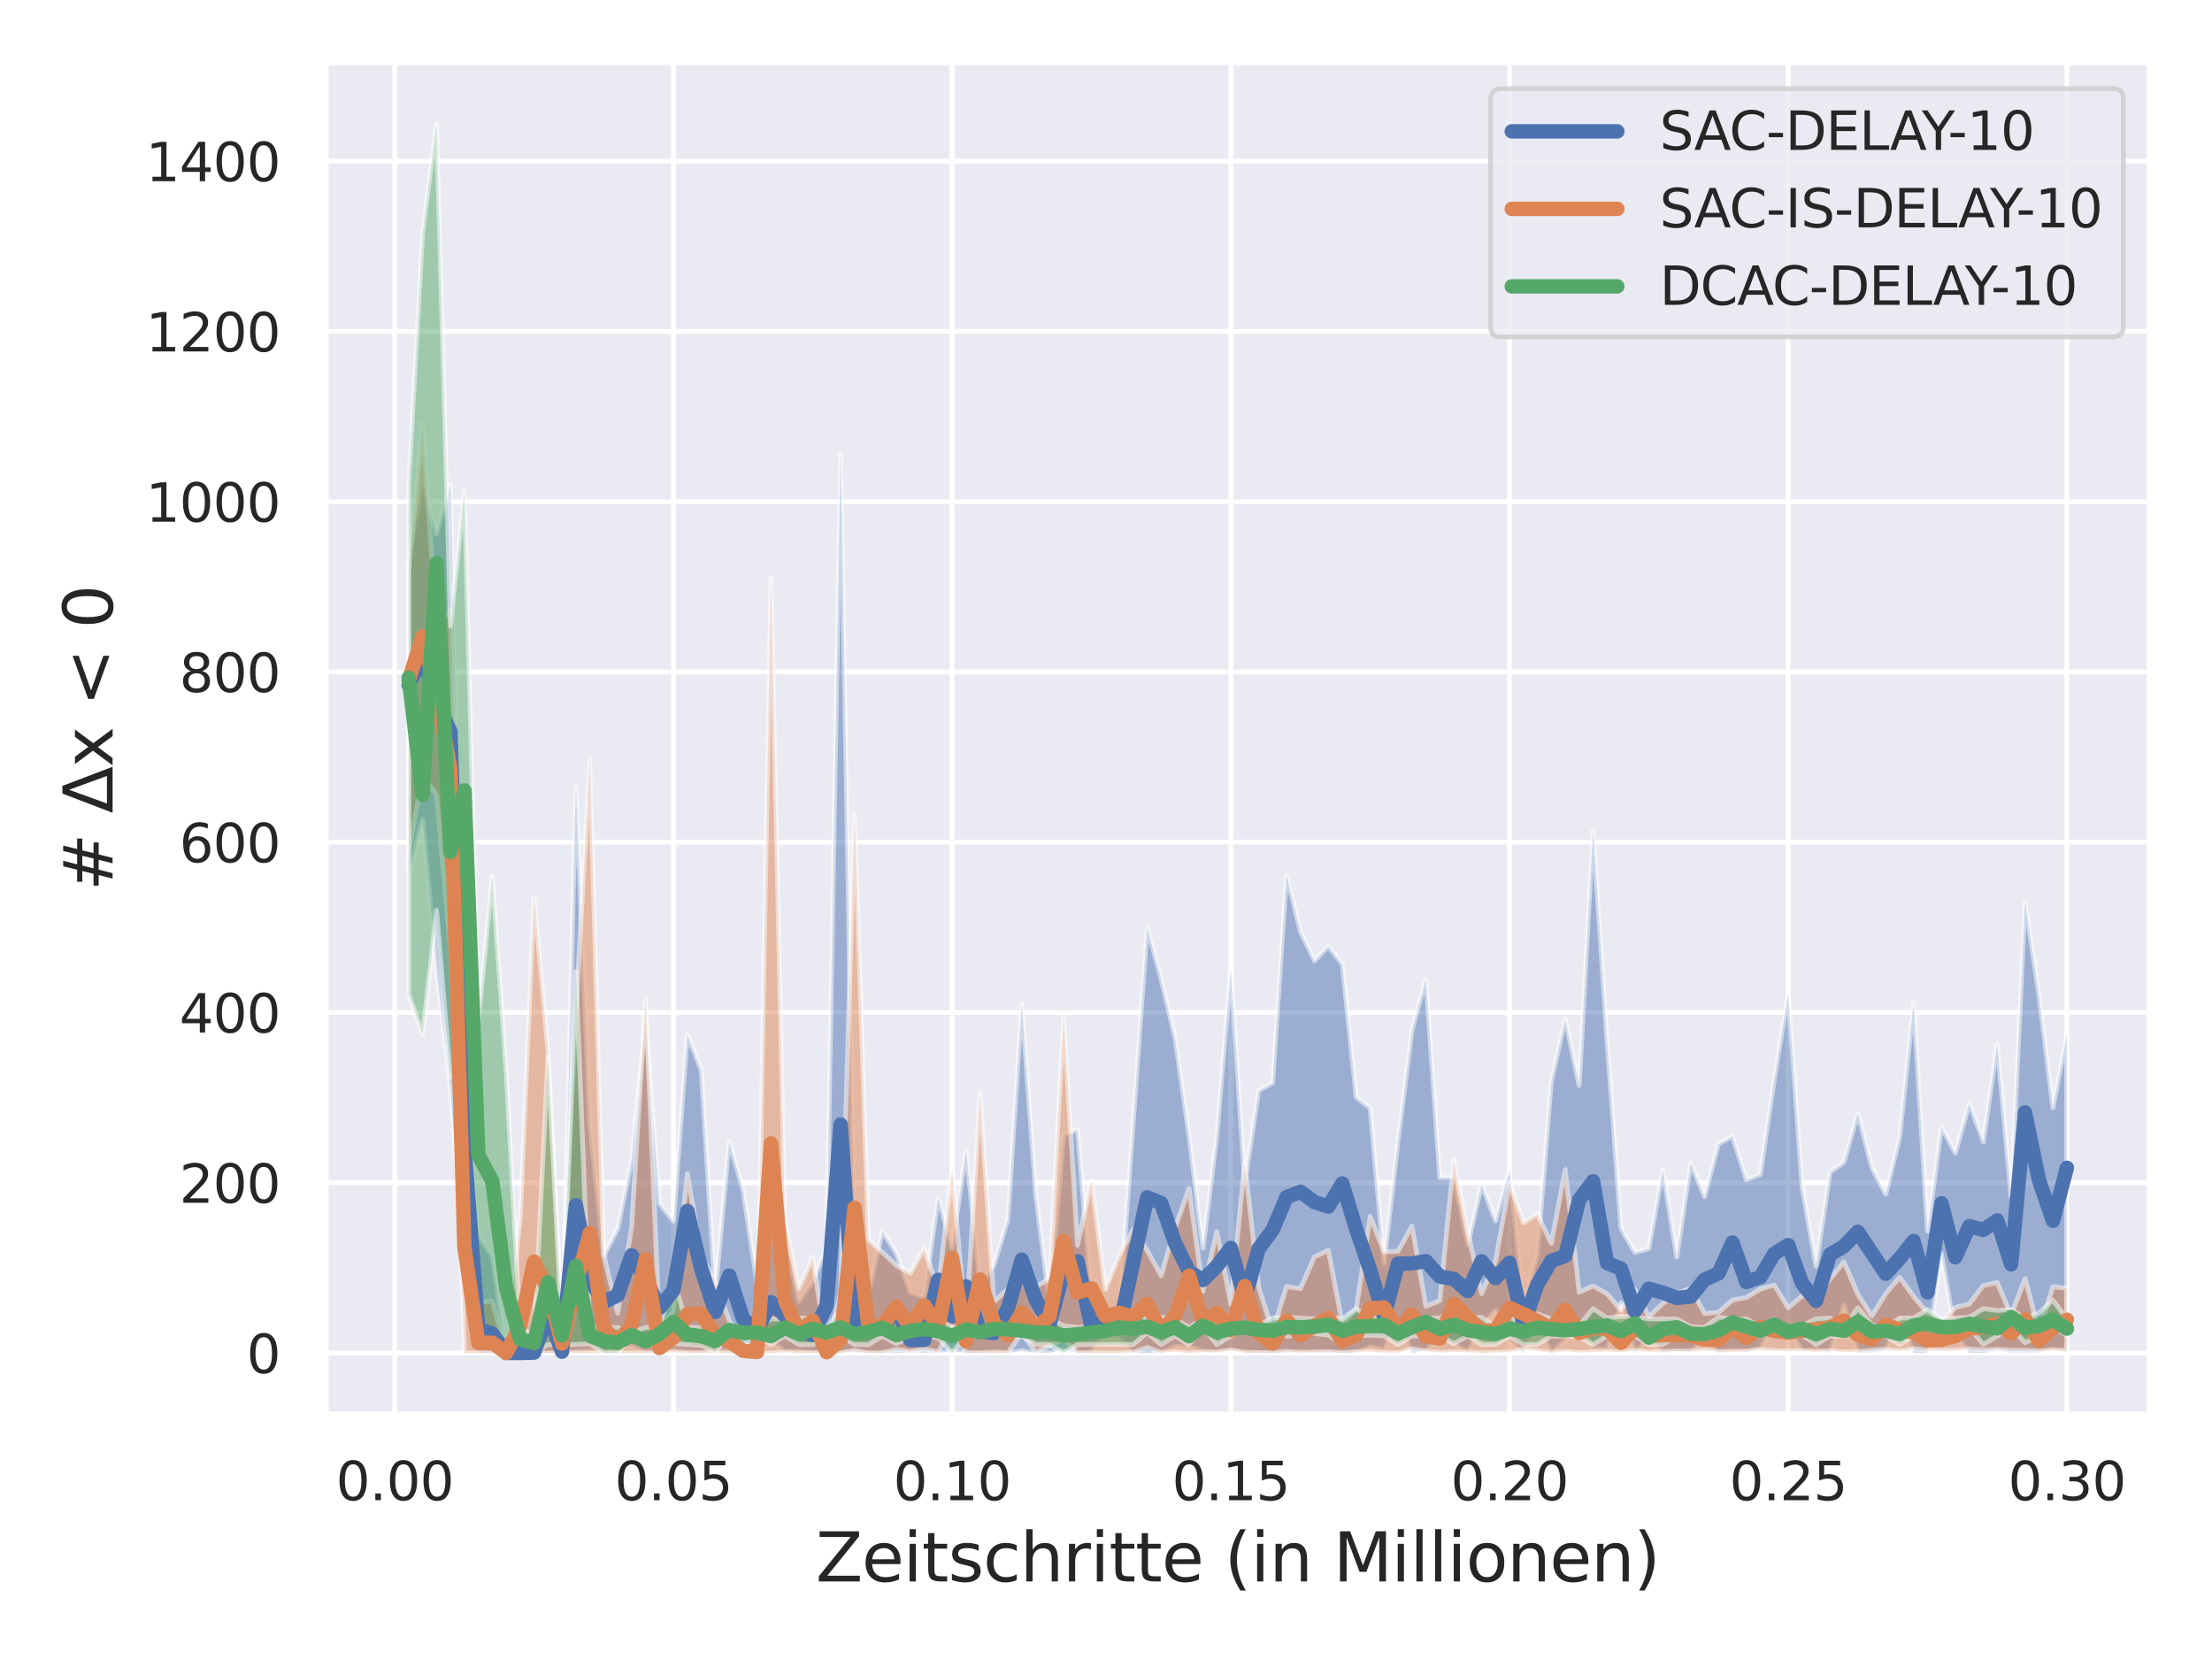 <?xml version="1.0" encoding="utf-8" standalone="no"?>
<!DOCTYPE svg PUBLIC "-//W3C//DTD SVG 1.1//EN"
  "http://www.w3.org/Graphics/SVG/1.1/DTD/svg11.dtd">
<svg xmlns:xlink="http://www.w3.org/1999/xlink" width="460.8pt" height="345.6pt" viewBox="0 0 460.8 345.6" xmlns="http://www.w3.org/2000/svg" version="1.1">
 <defs>
  <style type="text/css">*{stroke-linejoin: round; stroke-linecap: butt}</style>
 </defs>
 <g id="figure_1">
  <g id="patch_1">
   <path d="M 0 345.6 
L 460.8 345.6 
L 460.8 0 
L 0 0 
z
" style="fill: #ffffff"/>
  </g>
  <g id="axes_1">
   <g id="patch_2">
    <path d="M 67.86 294.66 
L 447.84 294.66 
L 447.84 12.96 
L 67.86 12.96 
z
" style="fill: #eaeaf2"/>
   </g>
   <g id="matplotlib.axis_1">
    <g id="xtick_1">
     <g id="line2d_1">
      <path d="M 82.229 294.66 
L 82.229 12.96 
" clip-path="url(#pee93aed932)" style="fill: none; stroke: #ffffff; stroke-linecap: round"/>
     </g>
     <g id="text_1">
      <!-- 0.00 -->
      <g style="fill: #262626" transform="translate(69.983 312.518)scale(0.11 -0.11)">
       <defs>
        <path id="DejaVuSans-30" d="M 2034 4250 
Q 1547 4250 1301 3770 
Q 1056 3291 1056 2328 
Q 1056 1369 1301 889 
Q 1547 409 2034 409 
Q 2525 409 2770 889 
Q 3016 1369 3016 2328 
Q 3016 3291 2770 3770 
Q 2525 4250 2034 4250 
z
M 2034 4750 
Q 2819 4750 3233 4129 
Q 3647 3509 3647 2328 
Q 3647 1150 3233 529 
Q 2819 -91 2034 -91 
Q 1250 -91 836 529 
Q 422 1150 422 2328 
Q 422 3509 836 4129 
Q 1250 4750 2034 4750 
z
" transform="scale(0.016)"/>
        <path id="DejaVuSans-2e" d="M 684 794 
L 1344 794 
L 1344 0 
L 684 0 
L 684 794 
z
" transform="scale(0.016)"/>
       </defs>
       <use xlink:href="#DejaVuSans-30"/>
       <use xlink:href="#DejaVuSans-2e" x="63.623"/>
       <use xlink:href="#DejaVuSans-30" x="95.41"/>
       <use xlink:href="#DejaVuSans-30" x="159.033"/>
      </g>
     </g>
    </g>
    <g id="xtick_2">
     <g id="line2d_2">
      <path d="M 140.286 294.66 
L 140.286 12.96 
" clip-path="url(#pee93aed932)" style="fill: none; stroke: #ffffff; stroke-linecap: round"/>
     </g>
     <g id="text_2">
      <!-- 0.05 -->
      <g style="fill: #262626" transform="translate(128.039 312.518)scale(0.11 -0.11)">
       <defs>
        <path id="DejaVuSans-35" d="M 691 4666 
L 3169 4666 
L 3169 4134 
L 1269 4134 
L 1269 2991 
Q 1406 3038 1543 3061 
Q 1681 3084 1819 3084 
Q 2600 3084 3056 2656 
Q 3513 2228 3513 1497 
Q 3513 744 3044 326 
Q 2575 -91 1722 -91 
Q 1428 -91 1123 -41 
Q 819 9 494 109 
L 494 744 
Q 775 591 1075 516 
Q 1375 441 1709 441 
Q 2250 441 2565 725 
Q 2881 1009 2881 1497 
Q 2881 1984 2565 2268 
Q 2250 2553 1709 2553 
Q 1456 2553 1204 2497 
Q 953 2441 691 2322 
L 691 4666 
z
" transform="scale(0.016)"/>
       </defs>
       <use xlink:href="#DejaVuSans-30"/>
       <use xlink:href="#DejaVuSans-2e" x="63.623"/>
       <use xlink:href="#DejaVuSans-30" x="95.41"/>
       <use xlink:href="#DejaVuSans-35" x="159.033"/>
      </g>
     </g>
    </g>
    <g id="xtick_3">
     <g id="line2d_3">
      <path d="M 198.342 294.66 
L 198.342 12.96 
" clip-path="url(#pee93aed932)" style="fill: none; stroke: #ffffff; stroke-linecap: round"/>
     </g>
     <g id="text_3">
      <!-- 0.10 -->
      <g style="fill: #262626" transform="translate(186.096 312.518)scale(0.11 -0.11)">
       <defs>
        <path id="DejaVuSans-31" d="M 794 531 
L 1825 531 
L 1825 4091 
L 703 3866 
L 703 4441 
L 1819 4666 
L 2450 4666 
L 2450 531 
L 3481 531 
L 3481 0 
L 794 0 
L 794 531 
z
" transform="scale(0.016)"/>
       </defs>
       <use xlink:href="#DejaVuSans-30"/>
       <use xlink:href="#DejaVuSans-2e" x="63.623"/>
       <use xlink:href="#DejaVuSans-31" x="95.41"/>
       <use xlink:href="#DejaVuSans-30" x="159.033"/>
      </g>
     </g>
    </g>
    <g id="xtick_4">
     <g id="line2d_4">
      <path d="M 256.399 294.66 
L 256.399 12.96 
" clip-path="url(#pee93aed932)" style="fill: none; stroke: #ffffff; stroke-linecap: round"/>
     </g>
     <g id="text_4">
      <!-- 0.15 -->
      <g style="fill: #262626" transform="translate(244.152 312.518)scale(0.11 -0.11)">
       <use xlink:href="#DejaVuSans-30"/>
       <use xlink:href="#DejaVuSans-2e" x="63.623"/>
       <use xlink:href="#DejaVuSans-31" x="95.41"/>
       <use xlink:href="#DejaVuSans-35" x="159.033"/>
      </g>
     </g>
    </g>
    <g id="xtick_5">
     <g id="line2d_5">
      <path d="M 314.455 294.66 
L 314.455 12.96 
" clip-path="url(#pee93aed932)" style="fill: none; stroke: #ffffff; stroke-linecap: round"/>
     </g>
     <g id="text_5">
      <!-- 0.20 -->
      <g style="fill: #262626" transform="translate(302.209 312.518)scale(0.11 -0.11)">
       <defs>
        <path id="DejaVuSans-32" d="M 1228 531 
L 3431 531 
L 3431 0 
L 469 0 
L 469 531 
Q 828 903 1448 1529 
Q 2069 2156 2228 2338 
Q 2531 2678 2651 2914 
Q 2772 3150 2772 3378 
Q 2772 3750 2511 3984 
Q 2250 4219 1831 4219 
Q 1534 4219 1204 4116 
Q 875 4013 500 3803 
L 500 4441 
Q 881 4594 1212 4672 
Q 1544 4750 1819 4750 
Q 2544 4750 2975 4387 
Q 3406 4025 3406 3419 
Q 3406 3131 3298 2873 
Q 3191 2616 2906 2266 
Q 2828 2175 2409 1742 
Q 1991 1309 1228 531 
z
" transform="scale(0.016)"/>
       </defs>
       <use xlink:href="#DejaVuSans-30"/>
       <use xlink:href="#DejaVuSans-2e" x="63.623"/>
       <use xlink:href="#DejaVuSans-32" x="95.41"/>
       <use xlink:href="#DejaVuSans-30" x="159.033"/>
      </g>
     </g>
    </g>
    <g id="xtick_6">
     <g id="line2d_6">
      <path d="M 372.512 294.66 
L 372.512 12.96 
" clip-path="url(#pee93aed932)" style="fill: none; stroke: #ffffff; stroke-linecap: round"/>
     </g>
     <g id="text_6">
      <!-- 0.25 -->
      <g style="fill: #262626" transform="translate(360.266 312.518)scale(0.11 -0.11)">
       <use xlink:href="#DejaVuSans-30"/>
       <use xlink:href="#DejaVuSans-2e" x="63.623"/>
       <use xlink:href="#DejaVuSans-32" x="95.41"/>
       <use xlink:href="#DejaVuSans-35" x="159.033"/>
      </g>
     </g>
    </g>
    <g id="xtick_7">
     <g id="line2d_7">
      <path d="M 430.568 294.66 
L 430.568 12.96 
" clip-path="url(#pee93aed932)" style="fill: none; stroke: #ffffff; stroke-linecap: round"/>
     </g>
     <g id="text_7">
      <!-- 0.30 -->
      <g style="fill: #262626" transform="translate(418.322 312.518)scale(0.11 -0.11)">
       <defs>
        <path id="DejaVuSans-33" d="M 2597 2516 
Q 3050 2419 3304 2112 
Q 3559 1806 3559 1356 
Q 3559 666 3084 287 
Q 2609 -91 1734 -91 
Q 1441 -91 1130 -33 
Q 819 25 488 141 
L 488 750 
Q 750 597 1062 519 
Q 1375 441 1716 441 
Q 2309 441 2620 675 
Q 2931 909 2931 1356 
Q 2931 1769 2642 2001 
Q 2353 2234 1838 2234 
L 1294 2234 
L 1294 2753 
L 1863 2753 
Q 2328 2753 2575 2939 
Q 2822 3125 2822 3475 
Q 2822 3834 2567 4026 
Q 2313 4219 1838 4219 
Q 1578 4219 1281 4162 
Q 984 4106 628 3988 
L 628 4550 
Q 988 4650 1302 4700 
Q 1616 4750 1894 4750 
Q 2613 4750 3031 4423 
Q 3450 4097 3450 3541 
Q 3450 3153 3228 2886 
Q 3006 2619 2597 2516 
z
" transform="scale(0.016)"/>
       </defs>
       <use xlink:href="#DejaVuSans-30"/>
       <use xlink:href="#DejaVuSans-2e" x="63.623"/>
       <use xlink:href="#DejaVuSans-33" x="95.41"/>
       <use xlink:href="#DejaVuSans-30" x="159.033"/>
      </g>
     </g>
    </g>
    <g id="text_8">
     <!-- Zeitschritte (in Millionen) -->
     <g style="fill: #262626" transform="translate(169.935 329.444)scale(0.14 -0.14)">
      <defs>
       <path id="DejaVuSans-5a" d="M 359 4666 
L 4025 4666 
L 4025 4184 
L 1075 531 
L 4097 531 
L 4097 0 
L 288 0 
L 288 481 
L 3238 4134 
L 359 4134 
L 359 4666 
z
" transform="scale(0.016)"/>
       <path id="DejaVuSans-65" d="M 3597 1894 
L 3597 1613 
L 953 1613 
Q 991 1019 1311 708 
Q 1631 397 2203 397 
Q 2534 397 2845 478 
Q 3156 559 3463 722 
L 3463 178 
Q 3153 47 2828 -22 
Q 2503 -91 2169 -91 
Q 1331 -91 842 396 
Q 353 884 353 1716 
Q 353 2575 817 3079 
Q 1281 3584 2069 3584 
Q 2775 3584 3186 3129 
Q 3597 2675 3597 1894 
z
M 3022 2063 
Q 3016 2534 2758 2815 
Q 2500 3097 2075 3097 
Q 1594 3097 1305 2825 
Q 1016 2553 972 2059 
L 3022 2063 
z
" transform="scale(0.016)"/>
       <path id="DejaVuSans-69" d="M 603 3500 
L 1178 3500 
L 1178 0 
L 603 0 
L 603 3500 
z
M 603 4863 
L 1178 4863 
L 1178 4134 
L 603 4134 
L 603 4863 
z
" transform="scale(0.016)"/>
       <path id="DejaVuSans-74" d="M 1172 4494 
L 1172 3500 
L 2356 3500 
L 2356 3053 
L 1172 3053 
L 1172 1153 
Q 1172 725 1289 603 
Q 1406 481 1766 481 
L 2356 481 
L 2356 0 
L 1766 0 
Q 1100 0 847 248 
Q 594 497 594 1153 
L 594 3053 
L 172 3053 
L 172 3500 
L 594 3500 
L 594 4494 
L 1172 4494 
z
" transform="scale(0.016)"/>
       <path id="DejaVuSans-73" d="M 2834 3397 
L 2834 2853 
Q 2591 2978 2328 3040 
Q 2066 3103 1784 3103 
Q 1356 3103 1142 2972 
Q 928 2841 928 2578 
Q 928 2378 1081 2264 
Q 1234 2150 1697 2047 
L 1894 2003 
Q 2506 1872 2764 1633 
Q 3022 1394 3022 966 
Q 3022 478 2636 193 
Q 2250 -91 1575 -91 
Q 1294 -91 989 -36 
Q 684 19 347 128 
L 347 722 
Q 666 556 975 473 
Q 1284 391 1588 391 
Q 1994 391 2212 530 
Q 2431 669 2431 922 
Q 2431 1156 2273 1281 
Q 2116 1406 1581 1522 
L 1381 1569 
Q 847 1681 609 1914 
Q 372 2147 372 2553 
Q 372 3047 722 3315 
Q 1072 3584 1716 3584 
Q 2034 3584 2315 3537 
Q 2597 3491 2834 3397 
z
" transform="scale(0.016)"/>
       <path id="DejaVuSans-63" d="M 3122 3366 
L 3122 2828 
Q 2878 2963 2633 3030 
Q 2388 3097 2138 3097 
Q 1578 3097 1268 2742 
Q 959 2388 959 1747 
Q 959 1106 1268 751 
Q 1578 397 2138 397 
Q 2388 397 2633 464 
Q 2878 531 3122 666 
L 3122 134 
Q 2881 22 2623 -34 
Q 2366 -91 2075 -91 
Q 1284 -91 818 406 
Q 353 903 353 1747 
Q 353 2603 823 3093 
Q 1294 3584 2113 3584 
Q 2378 3584 2631 3529 
Q 2884 3475 3122 3366 
z
" transform="scale(0.016)"/>
       <path id="DejaVuSans-68" d="M 3513 2113 
L 3513 0 
L 2938 0 
L 2938 2094 
Q 2938 2591 2744 2837 
Q 2550 3084 2163 3084 
Q 1697 3084 1428 2787 
Q 1159 2491 1159 1978 
L 1159 0 
L 581 0 
L 581 4863 
L 1159 4863 
L 1159 2956 
Q 1366 3272 1645 3428 
Q 1925 3584 2291 3584 
Q 2894 3584 3203 3211 
Q 3513 2838 3513 2113 
z
" transform="scale(0.016)"/>
       <path id="DejaVuSans-72" d="M 2631 2963 
Q 2534 3019 2420 3045 
Q 2306 3072 2169 3072 
Q 1681 3072 1420 2755 
Q 1159 2438 1159 1844 
L 1159 0 
L 581 0 
L 581 3500 
L 1159 3500 
L 1159 2956 
Q 1341 3275 1631 3429 
Q 1922 3584 2338 3584 
Q 2397 3584 2469 3576 
Q 2541 3569 2628 3553 
L 2631 2963 
z
" transform="scale(0.016)"/>
       <path id="DejaVuSans-20" transform="scale(0.016)"/>
       <path id="DejaVuSans-28" d="M 1984 4856 
Q 1566 4138 1362 3434 
Q 1159 2731 1159 2009 
Q 1159 1288 1364 580 
Q 1569 -128 1984 -844 
L 1484 -844 
Q 1016 -109 783 600 
Q 550 1309 550 2009 
Q 550 2706 781 3412 
Q 1013 4119 1484 4856 
L 1984 4856 
z
" transform="scale(0.016)"/>
       <path id="DejaVuSans-6e" d="M 3513 2113 
L 3513 0 
L 2938 0 
L 2938 2094 
Q 2938 2591 2744 2837 
Q 2550 3084 2163 3084 
Q 1697 3084 1428 2787 
Q 1159 2491 1159 1978 
L 1159 0 
L 581 0 
L 581 3500 
L 1159 3500 
L 1159 2956 
Q 1366 3272 1645 3428 
Q 1925 3584 2291 3584 
Q 2894 3584 3203 3211 
Q 3513 2838 3513 2113 
z
" transform="scale(0.016)"/>
       <path id="DejaVuSans-4d" d="M 628 4666 
L 1569 4666 
L 2759 1491 
L 3956 4666 
L 4897 4666 
L 4897 0 
L 4281 0 
L 4281 4097 
L 3078 897 
L 2444 897 
L 1241 4097 
L 1241 0 
L 628 0 
L 628 4666 
z
" transform="scale(0.016)"/>
       <path id="DejaVuSans-6c" d="M 603 4863 
L 1178 4863 
L 1178 0 
L 603 0 
L 603 4863 
z
" transform="scale(0.016)"/>
       <path id="DejaVuSans-6f" d="M 1959 3097 
Q 1497 3097 1228 2736 
Q 959 2375 959 1747 
Q 959 1119 1226 758 
Q 1494 397 1959 397 
Q 2419 397 2687 759 
Q 2956 1122 2956 1747 
Q 2956 2369 2687 2733 
Q 2419 3097 1959 3097 
z
M 1959 3584 
Q 2709 3584 3137 3096 
Q 3566 2609 3566 1747 
Q 3566 888 3137 398 
Q 2709 -91 1959 -91 
Q 1206 -91 779 398 
Q 353 888 353 1747 
Q 353 2609 779 3096 
Q 1206 3584 1959 3584 
z
" transform="scale(0.016)"/>
       <path id="DejaVuSans-29" d="M 513 4856 
L 1013 4856 
Q 1481 4119 1714 3412 
Q 1947 2706 1947 2009 
Q 1947 1309 1714 600 
Q 1481 -109 1013 -844 
L 513 -844 
Q 928 -128 1133 580 
Q 1338 1288 1338 2009 
Q 1338 2731 1133 3434 
Q 928 4138 513 4856 
z
" transform="scale(0.016)"/>
      </defs>
      <use xlink:href="#DejaVuSans-5a"/>
      <use xlink:href="#DejaVuSans-65" x="68.506"/>
      <use xlink:href="#DejaVuSans-69" x="130.029"/>
      <use xlink:href="#DejaVuSans-74" x="157.812"/>
      <use xlink:href="#DejaVuSans-73" x="197.021"/>
      <use xlink:href="#DejaVuSans-63" x="249.121"/>
      <use xlink:href="#DejaVuSans-68" x="304.102"/>
      <use xlink:href="#DejaVuSans-72" x="367.48"/>
      <use xlink:href="#DejaVuSans-69" x="408.594"/>
      <use xlink:href="#DejaVuSans-74" x="436.377"/>
      <use xlink:href="#DejaVuSans-74" x="475.586"/>
      <use xlink:href="#DejaVuSans-65" x="514.795"/>
      <use xlink:href="#DejaVuSans-20" x="576.318"/>
      <use xlink:href="#DejaVuSans-28" x="608.105"/>
      <use xlink:href="#DejaVuSans-69" x="647.119"/>
      <use xlink:href="#DejaVuSans-6e" x="674.902"/>
      <use xlink:href="#DejaVuSans-20" x="738.281"/>
      <use xlink:href="#DejaVuSans-4d" x="770.068"/>
      <use xlink:href="#DejaVuSans-69" x="856.348"/>
      <use xlink:href="#DejaVuSans-6c" x="884.131"/>
      <use xlink:href="#DejaVuSans-6c" x="911.914"/>
      <use xlink:href="#DejaVuSans-69" x="939.697"/>
      <use xlink:href="#DejaVuSans-6f" x="967.48"/>
      <use xlink:href="#DejaVuSans-6e" x="1028.662"/>
      <use xlink:href="#DejaVuSans-65" x="1092.041"/>
      <use xlink:href="#DejaVuSans-6e" x="1153.564"/>
      <use xlink:href="#DejaVuSans-29" x="1216.943"/>
     </g>
    </g>
   </g>
   <g id="matplotlib.axis_2">
    <g id="ytick_1">
     <g id="line2d_8">
      <path d="M 67.86 281.855 
L 447.84 281.855 
" clip-path="url(#pee93aed932)" style="fill: none; stroke: #ffffff; stroke-linecap: round"/>
     </g>
     <g id="text_9">
      <!-- 0 -->
      <g style="fill: #262626" transform="translate(51.361 286.035)scale(0.11 -0.11)">
       <use xlink:href="#DejaVuSans-30"/>
      </g>
     </g>
    </g>
    <g id="ytick_2">
     <g id="line2d_9">
      <path d="M 67.86 246.386 
L 447.84 246.386 
" clip-path="url(#pee93aed932)" style="fill: none; stroke: #ffffff; stroke-linecap: round"/>
     </g>
     <g id="text_10">
      <!-- 200 -->
      <g style="fill: #262626" transform="translate(37.364 250.565)scale(0.11 -0.11)">
       <use xlink:href="#DejaVuSans-32"/>
       <use xlink:href="#DejaVuSans-30" x="63.623"/>
       <use xlink:href="#DejaVuSans-30" x="127.246"/>
      </g>
     </g>
    </g>
    <g id="ytick_3">
     <g id="line2d_10">
      <path d="M 67.86 210.916 
L 447.84 210.916 
" clip-path="url(#pee93aed932)" style="fill: none; stroke: #ffffff; stroke-linecap: round"/>
     </g>
     <g id="text_11">
      <!-- 400 -->
      <g style="fill: #262626" transform="translate(37.364 215.095)scale(0.11 -0.11)">
       <defs>
        <path id="DejaVuSans-34" d="M 2419 4116 
L 825 1625 
L 2419 1625 
L 2419 4116 
z
M 2253 4666 
L 3047 4666 
L 3047 1625 
L 3713 1625 
L 3713 1100 
L 3047 1100 
L 3047 0 
L 2419 0 
L 2419 1100 
L 313 1100 
L 313 1709 
L 2253 4666 
z
" transform="scale(0.016)"/>
       </defs>
       <use xlink:href="#DejaVuSans-34"/>
       <use xlink:href="#DejaVuSans-30" x="63.623"/>
       <use xlink:href="#DejaVuSans-30" x="127.246"/>
      </g>
     </g>
    </g>
    <g id="ytick_4">
     <g id="line2d_11">
      <path d="M 67.86 175.446 
L 447.84 175.446 
" clip-path="url(#pee93aed932)" style="fill: none; stroke: #ffffff; stroke-linecap: round"/>
     </g>
     <g id="text_12">
      <!-- 600 -->
      <g style="fill: #262626" transform="translate(37.364 179.626)scale(0.11 -0.11)">
       <defs>
        <path id="DejaVuSans-36" d="M 2113 2584 
Q 1688 2584 1439 2293 
Q 1191 2003 1191 1497 
Q 1191 994 1439 701 
Q 1688 409 2113 409 
Q 2538 409 2786 701 
Q 3034 994 3034 1497 
Q 3034 2003 2786 2293 
Q 2538 2584 2113 2584 
z
M 3366 4563 
L 3366 3988 
Q 3128 4100 2886 4159 
Q 2644 4219 2406 4219 
Q 1781 4219 1451 3797 
Q 1122 3375 1075 2522 
Q 1259 2794 1537 2939 
Q 1816 3084 2150 3084 
Q 2853 3084 3261 2657 
Q 3669 2231 3669 1497 
Q 3669 778 3244 343 
Q 2819 -91 2113 -91 
Q 1303 -91 875 529 
Q 447 1150 447 2328 
Q 447 3434 972 4092 
Q 1497 4750 2381 4750 
Q 2619 4750 2861 4703 
Q 3103 4656 3366 4563 
z
" transform="scale(0.016)"/>
       </defs>
       <use xlink:href="#DejaVuSans-36"/>
       <use xlink:href="#DejaVuSans-30" x="63.623"/>
       <use xlink:href="#DejaVuSans-30" x="127.246"/>
      </g>
     </g>
    </g>
    <g id="ytick_5">
     <g id="line2d_12">
      <path d="M 67.86 139.977 
L 447.84 139.977 
" clip-path="url(#pee93aed932)" style="fill: none; stroke: #ffffff; stroke-linecap: round"/>
     </g>
     <g id="text_13">
      <!-- 800 -->
      <g style="fill: #262626" transform="translate(37.364 144.156)scale(0.11 -0.11)">
       <defs>
        <path id="DejaVuSans-38" d="M 2034 2216 
Q 1584 2216 1326 1975 
Q 1069 1734 1069 1313 
Q 1069 891 1326 650 
Q 1584 409 2034 409 
Q 2484 409 2743 651 
Q 3003 894 3003 1313 
Q 3003 1734 2745 1975 
Q 2488 2216 2034 2216 
z
M 1403 2484 
Q 997 2584 770 2862 
Q 544 3141 544 3541 
Q 544 4100 942 4425 
Q 1341 4750 2034 4750 
Q 2731 4750 3128 4425 
Q 3525 4100 3525 3541 
Q 3525 3141 3298 2862 
Q 3072 2584 2669 2484 
Q 3125 2378 3379 2068 
Q 3634 1759 3634 1313 
Q 3634 634 3220 271 
Q 2806 -91 2034 -91 
Q 1263 -91 848 271 
Q 434 634 434 1313 
Q 434 1759 690 2068 
Q 947 2378 1403 2484 
z
M 1172 3481 
Q 1172 3119 1398 2916 
Q 1625 2713 2034 2713 
Q 2441 2713 2670 2916 
Q 2900 3119 2900 3481 
Q 2900 3844 2670 4047 
Q 2441 4250 2034 4250 
Q 1625 4250 1398 4047 
Q 1172 3844 1172 3481 
z
" transform="scale(0.016)"/>
       </defs>
       <use xlink:href="#DejaVuSans-38"/>
       <use xlink:href="#DejaVuSans-30" x="63.623"/>
       <use xlink:href="#DejaVuSans-30" x="127.246"/>
      </g>
     </g>
    </g>
    <g id="ytick_6">
     <g id="line2d_13">
      <path d="M 67.86 104.507 
L 447.84 104.507 
" clip-path="url(#pee93aed932)" style="fill: none; stroke: #ffffff; stroke-linecap: round"/>
     </g>
     <g id="text_14">
      <!-- 1000 -->
      <g style="fill: #262626" transform="translate(30.365 108.686)scale(0.11 -0.11)">
       <use xlink:href="#DejaVuSans-31"/>
       <use xlink:href="#DejaVuSans-30" x="63.623"/>
       <use xlink:href="#DejaVuSans-30" x="127.246"/>
       <use xlink:href="#DejaVuSans-30" x="190.869"/>
      </g>
     </g>
    </g>
    <g id="ytick_7">
     <g id="line2d_14">
      <path d="M 67.86 69.038 
L 447.84 69.038 
" clip-path="url(#pee93aed932)" style="fill: none; stroke: #ffffff; stroke-linecap: round"/>
     </g>
     <g id="text_15">
      <!-- 1200 -->
      <g style="fill: #262626" transform="translate(30.365 73.217)scale(0.11 -0.11)">
       <use xlink:href="#DejaVuSans-31"/>
       <use xlink:href="#DejaVuSans-32" x="63.623"/>
       <use xlink:href="#DejaVuSans-30" x="127.246"/>
       <use xlink:href="#DejaVuSans-30" x="190.869"/>
      </g>
     </g>
    </g>
    <g id="ytick_8">
     <g id="line2d_15">
      <path d="M 67.86 33.568 
L 447.84 33.568 
" clip-path="url(#pee93aed932)" style="fill: none; stroke: #ffffff; stroke-linecap: round"/>
     </g>
     <g id="text_16">
      <!-- 1400 -->
      <g style="fill: #262626" transform="translate(30.365 37.747)scale(0.11 -0.11)">
       <use xlink:href="#DejaVuSans-31"/>
       <use xlink:href="#DejaVuSans-34" x="63.623"/>
       <use xlink:href="#DejaVuSans-30" x="127.246"/>
       <use xlink:href="#DejaVuSans-30" x="190.869"/>
      </g>
     </g>
    </g>
    <g id="text_17">
     <!-- # Δx &lt; 0 -->
     <g style="fill: #262626" transform="translate(23.453 185.601)rotate(-90)scale(0.14 -0.14)">
      <defs>
       <path id="DejaVuSans-23" d="M 3272 2816 
L 2363 2816 
L 2100 1772 
L 3016 1772 
L 3272 2816 
z
M 2803 4594 
L 2478 3297 
L 3391 3297 
L 3719 4594 
L 4219 4594 
L 3897 3297 
L 4872 3297 
L 4872 2816 
L 3775 2816 
L 3519 1772 
L 4513 1772 
L 4513 1294 
L 3397 1294 
L 3072 0 
L 2572 0 
L 2894 1294 
L 1978 1294 
L 1656 0 
L 1153 0 
L 1478 1294 
L 494 1294 
L 494 1772 
L 1594 1772 
L 1856 2816 
L 850 2816 
L 850 3297 
L 1978 3297 
L 2297 4594 
L 2803 4594 
z
" transform="scale(0.016)"/>
       <path id="DejaVuSans-394" d="M 2188 4044 
L 906 525 
L 3472 525 
L 2188 4044 
z
M 50 0 
L 1831 4666 
L 2547 4666 
L 4325 0 
L 50 0 
z
" transform="scale(0.016)"/>
       <path id="DejaVuSans-78" d="M 3513 3500 
L 2247 1797 
L 3578 0 
L 2900 0 
L 1881 1375 
L 863 0 
L 184 0 
L 1544 1831 
L 300 3500 
L 978 3500 
L 1906 2253 
L 2834 3500 
L 3513 3500 
z
" transform="scale(0.016)"/>
       <path id="DejaVuSans-3c" d="M 4684 3150 
L 1459 2003 
L 4684 863 
L 4684 294 
L 678 1747 
L 678 2266 
L 4684 3719 
L 4684 3150 
z
" transform="scale(0.016)"/>
      </defs>
      <use xlink:href="#DejaVuSans-23"/>
      <use xlink:href="#DejaVuSans-20" x="83.789"/>
      <use xlink:href="#DejaVuSans-394" x="115.576"/>
      <use xlink:href="#DejaVuSans-78" x="183.984"/>
      <use xlink:href="#DejaVuSans-20" x="243.164"/>
      <use xlink:href="#DejaVuSans-3c" x="274.951"/>
      <use xlink:href="#DejaVuSans-20" x="358.74"/>
      <use xlink:href="#DejaVuSans-30" x="390.527"/>
     </g>
    </g>
   </g>
   <g id="PolyCollection_1">
    <defs>
     <path id="m56394870cf" d="M 85.132 -163.06 
L 85.132 -228.82 
L 88.035 -245.172 
L 90.937 -234.318 
L 93.84 -244.675 
L 96.743 -119.645 
L 99.646 -88.183 
L 102.549 -83.891 
L 105.452 -63.745 
L 108.354 -63.745 
L 111.257 -64.17 
L 114.16 -83.182 
L 117.063 -64.951 
L 119.966 -181.823 
L 122.869 -111.451 
L 125.771 -83.962 
L 128.674 -89.602 
L 131.577 -103.896 
L 134.48 -133.301 
L 137.383 -94.887 
L 140.286 -91.198 
L 143.188 -130.037 
L 146.091 -122.624 
L 148.994 -75.875 
L 151.897 -107.798 
L 154.8 -97.583 
L 157.702 -78.216 
L 160.605 -87.58 
L 163.508 -87.899 
L 166.411 -74.527 
L 169.314 -78.642 
L 172.217 -85.771 
L 175.119 -251.095 
L 178.022 -84.636 
L 180.925 -76.123 
L 183.828 -89.105 
L 186.731 -84.459 
L 189.634 -76.336 
L 192.536 -75.414 
L 195.439 -96.128 
L 198.342 -85.665 
L 201.245 -105.953 
L 204.148 -77.932 
L 207.051 -82.047 
L 209.953 -91.588 
L 212.856 -136.457 
L 215.759 -96.802 
L 218.662 -73.96 
L 221.565 -109.11 
L 224.467 -110.316 
L 227.37 -75.166 
L 230.273 -73.144 
L 233.176 -71.69 
L 236.079 -111.983 
L 238.982 -152.419 
L 241.884 -141.6 
L 244.787 -129.292 
L 247.69 -109.039 
L 250.593 -85.594 
L 253.496 -109.075 
L 256.399 -143.87 
L 259.301 -99.072 
L 262.204 -118.403 
L 265.107 -119.999 
L 268.01 -163.308 
L 270.913 -151.461 
L 273.816 -145.431 
L 276.718 -148.446 
L 279.621 -144.757 
L 282.524 -117.02 
L 285.427 -114.75 
L 288.33 -82.473 
L 291.233 -108.011 
L 294.135 -130.96 
L 297.038 -141.565 
L 299.941 -100.278 
L 302.844 -100.385 
L 305.747 -86.268 
L 308.649 -98.86 
L 311.552 -91.269 
L 314.455 -101.803 
L 317.358 -74.066 
L 320.261 -84.175 
L 323.164 -120.319 
L 326.066 -133.301 
L 328.969 -119.467 
L 331.872 -172.636 
L 334.775 -128.796 
L 337.678 -89.744 
L 340.581 -84.672 
L 343.483 -85.487 
L 346.386 -101.874 
L 349.289 -83.714 
L 352.192 -103.329 
L 355.095 -96.306 
L 357.998 -107.301 
L 360.9 -108.862 
L 363.803 -99.782 
L 366.706 -100.952 
L 369.609 -120.709 
L 372.512 -138.621 
L 375.414 -98.257 
L 378.317 -81.834 
L 381.22 -101.378 
L 384.123 -103.471 
L 387.026 -113.65 
L 389.929 -102.371 
L 392.831 -96.802 
L 395.734 -108.614 
L 398.637 -136.706 
L 401.54 -89.141 
L 404.443 -110.777 
L 407.346 -105.386 
L 410.248 -115.708 
L 413.151 -107.762 
L 416.054 -128.051 
L 418.957 -96.235 
L 421.86 -157.704 
L 424.763 -138.16 
L 427.665 -114.821 
L 430.568 -130.002 
L 430.568 -63.922 
L 430.568 -63.922 
L 427.665 -64.56 
L 424.763 -63.815 
L 421.86 -63.745 
L 418.957 -63.78 
L 416.054 -64.277 
L 413.151 -63.745 
L 410.248 -63.78 
L 407.346 -67.611 
L 404.443 -84.388 
L 401.54 -63.815 
L 398.637 -63.745 
L 395.734 -71.051 
L 392.831 -64.348 
L 389.929 -63.815 
L 387.026 -63.78 
L 384.123 -73.676 
L 381.22 -63.78 
L 378.317 -64.525 
L 375.414 -64.17 
L 372.512 -68.888 
L 369.609 -69.633 
L 366.706 -64.702 
L 363.803 -63.886 
L 360.9 -64.383 
L 357.998 -63.745 
L 355.095 -66.618 
L 352.192 -63.993 
L 349.289 -64.135 
L 346.386 -63.78 
L 343.483 -66.866 
L 340.581 -63.745 
L 337.678 -74.244 
L 334.775 -64.596 
L 331.872 -64.667 
L 328.969 -70.094 
L 326.066 -66.405 
L 323.164 -63.815 
L 320.261 -69.455 
L 317.358 -63.815 
L 314.455 -66.405 
L 311.552 -72.647 
L 308.649 -69.384 
L 305.747 -63.922 
L 302.844 -65.731 
L 299.941 -67.221 
L 297.038 -64.206 
L 294.135 -63.78 
L 291.233 -70.306 
L 288.33 -64.525 
L 285.427 -65.021 
L 282.524 -63.78 
L 279.621 -63.745 
L 276.718 -63.745 
L 273.816 -63.815 
L 270.913 -64.135 
L 268.01 -63.78 
L 265.107 -63.745 
L 262.204 -63.745 
L 259.301 -64.099 
L 256.399 -64.206 
L 253.496 -63.993 
L 250.593 -64.135 
L 247.69 -65.057 
L 244.787 -65.128 
L 241.884 -63.745 
L 238.982 -63.745 
L 236.079 -63.745 
L 233.176 -66.653 
L 230.273 -67.469 
L 227.37 -63.886 
L 224.467 -63.745 
L 221.565 -64.418 
L 218.662 -63.815 
L 215.759 -63.745 
L 212.856 -64.206 
L 209.953 -63.745 
L 207.051 -64.064 
L 204.148 -63.745 
L 201.245 -63.745 
L 198.342 -64.135 
L 195.439 -63.745 
L 192.536 -63.815 
L 189.634 -63.78 
L 186.731 -63.78 
L 183.828 -63.745 
L 180.925 -63.745 
L 178.022 -63.922 
L 175.119 -63.78 
L 172.217 -63.815 
L 169.314 -63.78 
L 166.411 -64.17 
L 163.508 -64.099 
L 160.605 -66.05 
L 157.702 -63.922 
L 154.8 -63.745 
L 151.897 -64.099 
L 148.994 -64.383 
L 146.091 -63.78 
L 143.188 -63.993 
L 140.286 -64.277 
L 137.383 -64.099 
L 134.48 -63.851 
L 131.577 -65.057 
L 128.674 -65.305 
L 125.771 -63.993 
L 122.869 -64.206 
L 119.966 -64.064 
L 117.063 -63.745 
L 114.16 -63.745 
L 111.257 -63.745 
L 108.354 -63.745 
L 105.452 -63.745 
L 102.549 -63.745 
L 99.646 -63.745 
L 96.743 -80.912 
L 93.84 -118.474 
L 90.937 -143.658 
L 88.035 -174.871 
L 85.132 -163.06 
z
" style="stroke: #ffffff; stroke-opacity: 0.5"/>
    </defs>
    <g clip-path="url(#pee93aed932)">
     <use xlink:href="#m56394870cf" x="0" y="345.6" style="fill: #4c72b0; fill-opacity: 0.5; stroke: #ffffff; stroke-opacity: 0.5"/>
    </g>
   </g>
   <g id="PolyCollection_2">
    <defs>
     <path id="mf7c32f4f25" d="M 85.132 -168.167 
L 85.132 -226.337 
L 88.035 -257.338 
L 90.937 -214.987 
L 93.84 -218.463 
L 96.743 -110.103 
L 99.646 -74.244 
L 102.549 -74.563 
L 105.452 -63.745 
L 108.354 -91.73 
L 111.257 -158.732 
L 114.16 -126.632 
L 117.063 -69.597 
L 119.966 -134.613 
L 122.869 -187.427 
L 125.771 -84.246 
L 128.674 -72.044 
L 131.577 -89.957 
L 134.48 -137.557 
L 137.383 -68.781 
L 140.286 -72.435 
L 143.188 -101.094 
L 146.091 -84.033 
L 148.994 -78.535 
L 151.897 -70.555 
L 154.8 -65.766 
L 157.702 -64.418 
L 160.605 -225.344 
L 163.508 -91.198 
L 166.411 -77.081 
L 169.314 -83.749 
L 172.217 -64.099 
L 175.119 -76.443 
L 178.022 -175.9 
L 180.925 -87.332 
L 183.828 -84.707 
L 186.731 -81.976 
L 189.634 -80.344 
L 192.536 -85.487 
L 195.439 -76.904 
L 198.342 -102.052 
L 201.245 -68.675 
L 204.148 -117.907 
L 207.051 -74.421 
L 209.953 -77.081 
L 212.856 -79.174 
L 215.759 -77.436 
L 218.662 -79.387 
L 221.565 -133.797 
L 224.467 -86.197 
L 227.37 -99.782 
L 230.273 -77.01 
L 233.176 -84.104 
L 236.079 -89.496 
L 238.982 -85.097 
L 241.884 -79.848 
L 244.787 -89.815 
L 247.69 -98.044 
L 250.593 -76.585 
L 253.496 -88.999 
L 256.399 -73.924 
L 259.301 -103.329 
L 262.204 -77.436 
L 265.107 -68.32 
L 268.01 -77.578 
L 270.913 -77.152 
L 273.816 -83.749 
L 276.718 -85.133 
L 279.621 -69.881 
L 282.524 -72.825 
L 285.427 -92.191 
L 288.33 -84.814 
L 291.233 -84.92 
L 294.135 -90.169 
L 297.038 -73.463 
L 299.941 -74.669 
L 302.844 -103.896 
L 305.747 -88.999 
L 308.649 -76.123 
L 311.552 -82.863 
L 314.455 -99.179 
L 317.358 -90.843 
L 320.261 -92.688 
L 323.164 -86.552 
L 326.066 -101.945 
L 328.969 -76.407 
L 331.872 -77.72 
L 334.775 -76.088 
L 337.678 -72.647 
L 340.581 -77.01 
L 343.483 -71.3 
L 346.386 -74.031 
L 349.289 -76.194 
L 352.192 -77.258 
L 355.095 -71.974 
L 357.998 -72.222 
L 360.9 -74.776 
L 363.803 -75.308 
L 366.706 -77.046 
L 369.609 -77.897 
L 372.512 -73.144 
L 375.414 -75.627 
L 378.317 -75.343 
L 381.22 -79.138 
L 384.123 -82.721 
L 387.026 -75.982 
L 389.929 -71.441 
L 392.831 -76.088 
L 395.734 -79.529 
L 398.637 -75.52 
L 401.54 -72.08 
L 404.443 -70.2 
L 407.346 -73.25 
L 410.248 -73.96 
L 413.151 -77.791 
L 416.054 -78.429 
L 418.957 -71.548 
L 421.86 -79.245 
L 424.763 -68.214 
L 427.665 -77.542 
L 430.568 -77.258 
L 430.568 -64.241 
L 430.568 -64.241 
L 427.665 -64.312 
L 424.763 -64.17 
L 421.86 -64.312 
L 418.957 -64.312 
L 416.054 -64.489 
L 413.151 -64.383 
L 410.248 -64.56 
L 407.346 -64.312 
L 404.443 -64.277 
L 401.54 -64.277 
L 398.637 -64.667 
L 395.734 -64.206 
L 392.831 -64.489 
L 389.929 -64.312 
L 387.026 -64.028 
L 384.123 -63.957 
L 381.22 -64.241 
L 378.317 -63.957 
L 375.414 -64.241 
L 372.512 -64.17 
L 369.609 -64.241 
L 366.706 -64.489 
L 363.803 -64.135 
L 360.9 -63.993 
L 357.998 -64.028 
L 355.095 -64.348 
L 352.192 -64.135 
L 349.289 -64.135 
L 346.386 -64.099 
L 343.483 -63.993 
L 340.581 -64.277 
L 337.678 -63.922 
L 334.775 -64.064 
L 331.872 -63.993 
L 328.969 -63.851 
L 326.066 -64.135 
L 323.164 -63.815 
L 320.261 -64.241 
L 317.358 -64.56 
L 314.455 -63.957 
L 311.552 -63.851 
L 308.649 -63.745 
L 305.747 -63.922 
L 302.844 -63.993 
L 299.941 -63.851 
L 297.038 -64.135 
L 294.135 -64.631 
L 291.233 -63.78 
L 288.33 -63.815 
L 285.427 -64.064 
L 282.524 -64.028 
L 279.621 -63.78 
L 276.718 -64.028 
L 273.816 -63.957 
L 270.913 -63.745 
L 268.01 -64.099 
L 265.107 -63.78 
L 262.204 -63.815 
L 259.301 -63.745 
L 256.399 -64.383 
L 253.496 -63.886 
L 250.593 -63.922 
L 247.69 -63.745 
L 244.787 -64.028 
L 241.884 -63.815 
L 238.982 -64.915 
L 236.079 -63.886 
L 233.176 -63.745 
L 230.273 -63.745 
L 227.37 -63.78 
L 224.467 -63.745 
L 221.565 -66.618 
L 218.662 -65.199 
L 215.759 -63.922 
L 212.856 -67.894 
L 209.953 -63.78 
L 207.051 -63.78 
L 204.148 -63.78 
L 201.245 -63.745 
L 198.342 -69.1 
L 195.439 -63.957 
L 192.536 -64.631 
L 189.634 -64.028 
L 186.731 -64.525 
L 183.828 -63.78 
L 180.925 -63.745 
L 178.022 -64.277 
L 175.119 -63.745 
L 172.217 -63.745 
L 169.314 -63.78 
L 166.411 -63.745 
L 163.508 -63.922 
L 160.605 -63.745 
L 157.702 -63.745 
L 154.8 -63.745 
L 151.897 -63.745 
L 148.994 -63.78 
L 146.091 -63.78 
L 143.188 -63.745 
L 140.286 -63.922 
L 137.383 -63.745 
L 134.48 -63.745 
L 131.577 -63.745 
L 128.674 -63.745 
L 125.771 -63.78 
L 122.869 -63.745 
L 119.966 -63.745 
L 117.063 -63.745 
L 114.16 -63.745 
L 111.257 -63.745 
L 108.354 -63.745 
L 105.452 -63.745 
L 102.549 -63.745 
L 99.646 -63.745 
L 96.743 -63.745 
L 93.84 -147.63 
L 90.937 -179.943 
L 88.035 -184.199 
L 85.132 -168.167 
z
" style="stroke: #ffffff; stroke-opacity: 0.5"/>
    </defs>
    <g clip-path="url(#pee93aed932)">
     <use xlink:href="#mf7c32f4f25" x="0" y="345.6" style="fill: #dd8452; fill-opacity: 0.5; stroke: #ffffff; stroke-opacity: 0.5"/>
    </g>
   </g>
   <g id="PolyCollection_3">
    <defs>
     <path id="md86acfafca" d="M 85.132 -138.408 
L 85.132 -244.994 
L 88.035 -297.135 
L 90.937 -319.835 
L 93.84 -215.2 
L 96.743 -243.398 
L 99.646 -132.91 
L 102.549 -163.06 
L 105.452 -122.447 
L 108.354 -69.065 
L 111.257 -67.292 
L 114.16 -125.462 
L 117.063 -69.065 
L 119.966 -143.197 
L 122.869 -69.065 
L 125.771 -69.065 
L 128.674 -69.065 
L 131.577 -68.001 
L 134.48 -69.065 
L 137.383 -69.065 
L 140.286 -79.529 
L 143.188 -69.065 
L 146.091 -69.065 
L 148.994 -67.292 
L 151.897 -69.597 
L 154.8 -69.065 
L 157.702 -69.065 
L 160.605 -70.838 
L 163.508 -70.838 
L 166.411 -71.016 
L 169.314 -71.016 
L 172.217 -69.065 
L 175.119 -72.612 
L 178.022 -69.065 
L 180.925 -69.065 
L 183.828 -70.838 
L 186.731 -70.838 
L 189.634 -69.242 
L 192.536 -70.838 
L 195.439 -70.838 
L 198.342 -69.065 
L 201.245 -69.065 
L 204.148 -69.42 
L 207.051 -69.242 
L 209.953 -70.838 
L 212.856 -69.065 
L 215.759 -70.838 
L 218.662 -70.838 
L 221.565 -69.42 
L 224.467 -69.065 
L 227.37 -69.242 
L 230.273 -72.612 
L 233.176 -72.257 
L 236.079 -72.612 
L 238.982 -70.838 
L 241.884 -71.193 
L 244.787 -70.838 
L 247.69 -69.065 
L 250.593 -70.838 
L 253.496 -69.242 
L 256.399 -70.838 
L 259.301 -69.065 
L 262.204 -69.597 
L 265.107 -71.016 
L 268.01 -71.193 
L 270.913 -71.016 
L 273.816 -70.838 
L 276.718 -71.371 
L 279.621 -70.838 
L 282.524 -72.967 
L 285.427 -71.016 
L 288.33 -71.193 
L 291.233 -69.952 
L 294.135 -70.838 
L 297.038 -71.016 
L 299.941 -71.016 
L 302.844 -72.967 
L 305.747 -70.838 
L 308.649 -71.193 
L 311.552 -69.242 
L 314.455 -71.193 
L 317.358 -69.774 
L 320.261 -71.903 
L 323.164 -70.838 
L 326.066 -69.242 
L 328.969 -69.42 
L 331.872 -72.967 
L 334.775 -71.016 
L 337.678 -71.371 
L 340.581 -71.371 
L 343.483 -70.838 
L 346.386 -70.838 
L 349.289 -70.838 
L 352.192 -69.242 
L 355.095 -69.065 
L 357.998 -71.193 
L 360.9 -70.838 
L 363.803 -70.838 
L 366.706 -69.242 
L 369.609 -70.838 
L 372.512 -69.242 
L 375.414 -69.42 
L 378.317 -70.838 
L 381.22 -71.016 
L 384.123 -69.065 
L 387.026 -73.144 
L 389.929 -69.597 
L 392.831 -69.065 
L 395.734 -71.016 
L 398.637 -71.016 
L 401.54 -72.789 
L 404.443 -70.838 
L 407.346 -71.016 
L 410.248 -71.193 
L 413.151 -72.967 
L 416.054 -72.612 
L 418.957 -72.789 
L 421.86 -71.016 
L 424.763 -72.08 
L 427.665 -74.74 
L 430.568 -70.838 
L 430.568 -67.469 
L 430.568 -67.469 
L 427.665 -69.065 
L 424.763 -67.469 
L 421.86 -65.873 
L 418.957 -69.065 
L 416.054 -67.292 
L 413.151 -65.518 
L 410.248 -69.065 
L 407.346 -67.292 
L 404.443 -67.292 
L 401.54 -67.292 
L 398.637 -67.292 
L 395.734 -65.518 
L 392.831 -67.292 
L 389.929 -67.292 
L 387.026 -69.065 
L 384.123 -67.292 
L 381.22 -67.292 
L 378.317 -65.518 
L 375.414 -67.469 
L 372.512 -67.292 
L 369.609 -68.533 
L 366.706 -67.292 
L 363.803 -67.824 
L 360.9 -69.065 
L 357.998 -65.518 
L 355.095 -65.518 
L 352.192 -67.292 
L 349.289 -67.292 
L 346.386 -65.518 
L 343.483 -65.518 
L 340.581 -67.292 
L 337.678 -65.873 
L 334.775 -67.292 
L 331.872 -65.518 
L 328.969 -67.114 
L 326.066 -67.292 
L 323.164 -67.292 
L 320.261 -65.518 
L 317.358 -65.518 
L 314.455 -67.292 
L 311.552 -65.518 
L 308.649 -65.518 
L 305.747 -67.292 
L 302.844 -65.695 
L 299.941 -67.292 
L 297.038 -67.292 
L 294.135 -67.292 
L 291.233 -65.518 
L 288.33 -67.292 
L 285.427 -67.469 
L 282.524 -67.292 
L 279.621 -65.518 
L 276.718 -67.469 
L 273.816 -67.824 
L 270.913 -67.469 
L 268.01 -67.292 
L 265.107 -67.292 
L 262.204 -67.292 
L 259.301 -68.888 
L 256.399 -67.292 
L 253.496 -65.518 
L 250.593 -69.065 
L 247.69 -65.518 
L 244.787 -67.292 
L 241.884 -65.518 
L 238.982 -68.001 
L 236.079 -65.518 
L 233.176 -65.518 
L 230.273 -65.518 
L 227.37 -65.518 
L 224.467 -65.518 
L 221.565 -63.745 
L 218.662 -65.518 
L 215.759 -65.518 
L 212.856 -67.292 
L 209.953 -67.292 
L 207.051 -67.292 
L 204.148 -67.292 
L 201.245 -67.292 
L 198.342 -63.745 
L 195.439 -66.937 
L 192.536 -67.292 
L 189.634 -67.114 
L 186.731 -65.695 
L 183.828 -67.292 
L 180.925 -65.518 
L 178.022 -65.518 
L 175.119 -67.292 
L 172.217 -67.292 
L 169.314 -65.518 
L 166.411 -65.518 
L 163.508 -67.292 
L 160.605 -65.518 
L 157.702 -67.292 
L 154.8 -65.518 
L 151.897 -67.292 
L 148.994 -63.922 
L 146.091 -65.341 
L 143.188 -65.518 
L 140.286 -65.695 
L 137.383 -65.695 
L 134.48 -65.518 
L 131.577 -67.292 
L 128.674 -63.745 
L 125.771 -63.745 
L 122.869 -65.695 
L 119.966 -65.518 
L 117.063 -65.518 
L 114.16 -65.518 
L 111.257 -63.745 
L 108.354 -65.518 
L 105.452 -63.745 
L 102.549 -65.518 
L 99.646 -65.518 
L 96.743 -131.314 
L 93.84 -121.205 
L 90.937 -155.966 
L 88.035 -130.073 
L 85.132 -138.408 
z
" style="stroke: #ffffff; stroke-opacity: 0.5"/>
    </defs>
    <g clip-path="url(#pee93aed932)">
     <use xlink:href="#md86acfafca" x="0" y="345.6" style="fill: #55a868; fill-opacity: 0.5; stroke: #ffffff; stroke-opacity: 0.5"/>
    </g>
   </g>
   <g id="line2d_16">
    <path d="M 85.132 142.743 
L 88.035 136.472 
L 90.937 146.042 
L 93.84 152.427 
L 96.743 239.029 
L 99.646 276.897 
L 102.549 277.826 
L 105.452 281.855 
L 108.354 281.855 
L 111.257 281.77 
L 114.16 273.577 
L 117.063 281.579 
L 119.966 251.068 
L 122.869 266.646 
L 125.771 271.264 
L 128.674 269.845 
L 131.577 261.496 
L 134.48 266.419 
L 137.383 272.47 
L 140.286 268.81 
L 143.188 252.274 
L 146.091 264.369 
L 148.994 273.329 
L 151.897 265.731 
L 154.8 274.747 
L 157.702 277.11 
L 160.605 271.285 
L 163.508 274.102 
L 166.411 277.124 
L 169.314 278.117 
L 172.217 271.881 
L 175.119 234.255 
L 178.022 275.549 
L 180.925 276.755 
L 183.828 276.492 
L 186.731 272.428 
L 189.634 279.153 
L 192.536 279.131 
L 195.439 266.604 
L 198.342 274.194 
L 201.245 267.966 
L 204.148 277.351 
L 207.051 277.706 
L 209.953 272.591 
L 212.856 262.425 
L 215.759 270.746 
L 218.662 275.819 
L 221.565 264.851 
L 224.467 262.744 
L 227.37 276.443 
L 230.273 274.967 
L 233.176 276.535 
L 236.079 262.908 
L 238.982 249.443 
L 241.884 250.607 
L 244.787 258.928 
L 247.69 264.88 
L 250.593 266.66 
L 253.496 263.78 
L 256.399 259.956 
L 259.301 270.597 
L 262.204 260.141 
L 265.107 256.239 
L 268.01 249.379 
L 270.913 248.252 
L 273.816 250.408 
L 276.718 251.352 
L 279.621 246.535 
L 282.524 256.104 
L 285.427 264.589 
L 288.33 274.265 
L 291.233 263.234 
L 294.135 263.206 
L 297.038 262.716 
L 299.941 265.93 
L 302.844 266.426 
L 305.747 268.966 
L 308.649 262.737 
L 311.552 266.263 
L 314.455 263.071 
L 317.358 275.861 
L 320.261 267.582 
L 323.164 262.673 
L 326.066 261.631 
L 328.969 249.954 
L 331.872 246.095 
L 334.775 263.12 
L 337.678 264.277 
L 340.581 273.13 
L 343.483 268.462 
L 346.386 269.278 
L 349.289 270.385 
L 352.192 270.101 
L 355.095 266.589 
L 357.998 265.263 
L 360.9 258.836 
L 363.803 267.072 
L 366.706 266.05 
L 369.609 261.17 
L 372.512 259.361 
L 375.414 267.348 
L 378.317 270.98 
L 381.22 261.326 
L 384.123 259.609 
L 387.026 256.601 
L 389.929 261.006 
L 392.831 265.341 
L 395.734 262.177 
L 398.637 258.538 
L 401.54 269.242 
L 404.443 250.671 
L 407.346 261.922 
L 410.248 255.423 
L 413.151 256.197 
L 416.054 254.232 
L 418.957 263.39 
L 421.86 231.751 
L 424.763 245.882 
L 427.665 254.338 
L 430.568 243.272 
" clip-path="url(#pee93aed932)" style="fill: none; stroke: #4c72b0; stroke-width: 3; stroke-linecap: round"/>
   </g>
   <g id="line2d_17">
    <path d="M 85.132 141.75 
L 88.035 132.571 
L 90.937 144.645 
L 93.84 160.166 
L 96.743 259.786 
L 99.646 279.756 
L 102.549 279.692 
L 105.452 281.855 
L 108.354 276.194 
L 111.257 262.815 
L 114.16 268.788 
L 117.063 279.898 
L 119.966 267.504 
L 122.869 256.856 
L 125.771 276.62 
L 128.674 279.741 
L 131.577 275.982 
L 134.48 262.326 
L 137.383 280.827 
L 140.286 278.656 
L 143.188 273.768 
L 146.091 273.669 
L 148.994 278.202 
L 151.897 279.408 
L 154.8 281.394 
L 157.702 281.65 
L 160.605 238.185 
L 163.508 270.902 
L 166.411 277.379 
L 169.314 275.13 
L 172.217 281.699 
L 175.119 279.082 
L 178.022 251.579 
L 180.925 276.578 
L 183.828 276.145 
L 186.731 272.208 
L 189.634 276.471 
L 192.536 271.924 
L 195.439 276.393 
L 198.342 262.049 
L 201.245 279.436 
L 204.148 266.533 
L 207.051 275.648 
L 209.953 278.188 
L 212.856 273.478 
L 215.759 276.634 
L 218.662 274.222 
L 221.565 258.495 
L 224.467 269.271 
L 227.37 268.391 
L 230.273 274.18 
L 233.176 273.485 
L 236.079 274.371 
L 238.982 271.619 
L 241.884 277.493 
L 244.787 274.159 
L 247.69 265.738 
L 250.593 275.386 
L 253.496 273.456 
L 256.399 277.088 
L 259.301 267.902 
L 262.204 277.713 
L 265.107 279.89 
L 268.01 275.052 
L 270.913 278.202 
L 273.816 276.166 
L 276.718 274.535 
L 279.621 279.394 
L 282.524 278.089 
L 285.427 272.569 
L 288.33 272.378 
L 291.233 277.344 
L 294.135 273.839 
L 297.038 278.33 
L 299.941 278.841 
L 302.844 271.619 
L 305.747 274.414 
L 308.649 277.251 
L 311.552 277.159 
L 314.455 272.47 
L 317.358 273.719 
L 320.261 275.208 
L 323.164 276.897 
L 326.066 272.853 
L 328.969 277.691 
L 331.872 276.684 
L 334.775 276.762 
L 337.678 279.741 
L 340.581 276.641 
L 343.483 278.252 
L 346.386 278.167 
L 349.289 278.081 
L 352.192 278.259 
L 355.095 279.039 
L 357.998 279.16 
L 360.9 276.379 
L 363.803 278.727 
L 366.706 276.4 
L 369.609 277.251 
L 372.512 277.592 
L 375.414 277.209 
L 378.317 276.897 
L 381.22 276.521 
L 384.123 275.102 
L 387.026 278.067 
L 389.929 278.94 
L 392.831 275.975 
L 395.734 277.017 
L 398.637 277.599 
L 401.54 279.188 
L 404.443 279.075 
L 407.346 278.344 
L 410.248 276.819 
L 413.151 276.478 
L 416.054 275.762 
L 418.957 277.762 
L 421.86 274.861 
L 424.763 279.316 
L 427.665 276.627 
L 430.568 274.932 
" clip-path="url(#pee93aed932)" style="fill: none; stroke: #dd8452; stroke-width: 3; stroke-linecap: round"/>
   </g>
   <g id="line2d_18">
    <path d="M 85.132 141.183 
L 88.035 165.586 
L 90.937 117.276 
L 93.84 177.468 
L 96.743 164.664 
L 99.646 240.569 
L 102.549 246.067 
L 105.452 268.342 
L 108.354 279.018 
L 111.257 279.763 
L 114.16 267.136 
L 117.063 278.202 
L 119.966 263.73 
L 122.869 278.273 
L 125.771 279.373 
L 128.674 279.727 
L 131.577 278.131 
L 134.48 279.373 
L 137.383 277.918 
L 140.286 275.4 
L 143.188 278.025 
L 146.091 278.344 
L 148.994 279.337 
L 151.897 277.067 
L 154.8 277.599 
L 157.702 277.635 
L 160.605 278.308 
L 163.508 276.57 
L 166.411 277.918 
L 169.314 276.819 
L 172.217 277.599 
L 175.119 276.535 
L 178.022 277.954 
L 180.925 277.493 
L 183.828 276.606 
L 186.731 278.131 
L 189.634 277.244 
L 192.536 276.89 
L 195.439 277.315 
L 198.342 278.308 
L 201.245 276.961 
L 204.148 277.528 
L 207.051 276.854 
L 209.953 276.925 
L 212.856 277.209 
L 215.759 277.599 
L 218.662 277.599 
L 221.565 278.273 
L 224.467 277.954 
L 227.37 277.599 
L 230.273 277.244 
L 233.176 276.57 
L 236.079 276.783 
L 238.982 276.393 
L 241.884 277.493 
L 244.787 276.464 
L 247.69 278.308 
L 250.593 276.18 
L 253.496 277.528 
L 256.399 276.783 
L 259.301 276.57 
L 262.204 277.032 
L 265.107 277.209 
L 268.01 276.429 
L 270.913 276.535 
L 273.816 276.358 
L 276.718 275.932 
L 279.621 277.209 
L 282.524 276.358 
L 285.427 276.251 
L 288.33 276.003 
L 291.233 277.776 
L 294.135 276.464 
L 297.038 275.365 
L 299.941 276.819 
L 302.844 276.003 
L 305.747 277.103 
L 308.649 277.528 
L 311.552 277.918 
L 314.455 276.819 
L 317.358 277.351 
L 320.261 276.606 
L 323.164 276.89 
L 326.066 277.138 
L 328.969 276.854 
L 331.872 276.429 
L 334.775 276.109 
L 337.678 277.28 
L 340.581 275.684 
L 343.483 278.663 
L 346.386 276.854 
L 349.289 276.5 
L 352.192 277.847 
L 355.095 277.918 
L 357.998 277.103 
L 360.9 275.471 
L 363.803 276.358 
L 366.706 277.209 
L 369.609 275.897 
L 372.512 277.457 
L 375.414 276.783 
L 378.317 277.918 
L 381.22 276.819 
L 384.123 277.244 
L 387.026 275.365 
L 389.929 277.386 
L 392.831 277.209 
L 395.734 277.883 
L 398.637 276.109 
L 401.54 275.684 
L 404.443 276.5 
L 407.346 276.429 
L 410.248 275.755 
L 413.151 276.358 
L 416.054 276.712 
L 418.957 274.336 
L 421.86 276.641 
L 424.763 276.18 
L 427.665 274.903 
L 430.568 276.783 
" clip-path="url(#pee93aed932)" style="fill: none; stroke: #55a868; stroke-width: 3; stroke-linecap: round"/>
   </g>
   <g id="patch_3">
    <path d="M 67.86 294.66 
L 67.86 12.96 
" style="fill: none; stroke: #ffffff; stroke-width: 1.25; stroke-linejoin: miter; stroke-linecap: square"/>
   </g>
   <g id="patch_4">
    <path d="M 447.84 294.66 
L 447.84 12.96 
" style="fill: none; stroke: #ffffff; stroke-width: 1.25; stroke-linejoin: miter; stroke-linecap: square"/>
   </g>
   <g id="patch_5">
    <path d="M 67.86 294.66 
L 447.84 294.66 
" style="fill: none; stroke: #ffffff; stroke-width: 1.25; stroke-linejoin: miter; stroke-linecap: square"/>
   </g>
   <g id="patch_6">
    <path d="M 67.86 12.96 
L 447.84 12.96 
" style="fill: none; stroke: #ffffff; stroke-width: 1.25; stroke-linejoin: miter; stroke-linecap: square"/>
   </g>
   <g id="legend_1">
    <g id="patch_7">
     <path d="M 312.724 70.198 
L 440.14 70.198 
Q 442.34 70.198 442.34 67.998 
L 442.34 20.66 
Q 442.34 18.46 440.14 18.46 
L 312.724 18.46 
Q 310.524 18.46 310.524 20.66 
L 310.524 67.998 
Q 310.524 70.198 312.724 70.198 
z
" style="fill: #eaeaf2; opacity: 0.8; stroke: #cccccc; stroke-linejoin: miter"/>
    </g>
    <g id="line2d_19">
     <path d="M 314.924 27.368 
L 325.924 27.368 
L 336.924 27.368 
" style="fill: none; stroke: #4c72b0; stroke-width: 3; stroke-linecap: round"/>
    </g>
    <g id="text_18">
     <!-- SAC-DELAY-10 -->
     <g style="fill: #262626" transform="translate(345.724 31.218)scale(0.11 -0.11)">
      <defs>
       <path id="DejaVuSans-53" d="M 3425 4513 
L 3425 3897 
Q 3066 4069 2747 4153 
Q 2428 4238 2131 4238 
Q 1616 4238 1336 4038 
Q 1056 3838 1056 3469 
Q 1056 3159 1242 3001 
Q 1428 2844 1947 2747 
L 2328 2669 
Q 3034 2534 3370 2195 
Q 3706 1856 3706 1288 
Q 3706 609 3251 259 
Q 2797 -91 1919 -91 
Q 1588 -91 1214 -16 
Q 841 59 441 206 
L 441 856 
Q 825 641 1194 531 
Q 1563 422 1919 422 
Q 2459 422 2753 634 
Q 3047 847 3047 1241 
Q 3047 1584 2836 1778 
Q 2625 1972 2144 2069 
L 1759 2144 
Q 1053 2284 737 2584 
Q 422 2884 422 3419 
Q 422 4038 858 4394 
Q 1294 4750 2059 4750 
Q 2388 4750 2728 4690 
Q 3069 4631 3425 4513 
z
" transform="scale(0.016)"/>
       <path id="DejaVuSans-41" d="M 2188 4044 
L 1331 1722 
L 3047 1722 
L 2188 4044 
z
M 1831 4666 
L 2547 4666 
L 4325 0 
L 3669 0 
L 3244 1197 
L 1141 1197 
L 716 0 
L 50 0 
L 1831 4666 
z
" transform="scale(0.016)"/>
       <path id="DejaVuSans-43" d="M 4122 4306 
L 4122 3641 
Q 3803 3938 3442 4084 
Q 3081 4231 2675 4231 
Q 1875 4231 1450 3742 
Q 1025 3253 1025 2328 
Q 1025 1406 1450 917 
Q 1875 428 2675 428 
Q 3081 428 3442 575 
Q 3803 722 4122 1019 
L 4122 359 
Q 3791 134 3420 21 
Q 3050 -91 2638 -91 
Q 1578 -91 968 557 
Q 359 1206 359 2328 
Q 359 3453 968 4101 
Q 1578 4750 2638 4750 
Q 3056 4750 3426 4639 
Q 3797 4528 4122 4306 
z
" transform="scale(0.016)"/>
       <path id="DejaVuSans-2d" d="M 313 2009 
L 1997 2009 
L 1997 1497 
L 313 1497 
L 313 2009 
z
" transform="scale(0.016)"/>
       <path id="DejaVuSans-44" d="M 1259 4147 
L 1259 519 
L 2022 519 
Q 2988 519 3436 956 
Q 3884 1394 3884 2338 
Q 3884 3275 3436 3711 
Q 2988 4147 2022 4147 
L 1259 4147 
z
M 628 4666 
L 1925 4666 
Q 3281 4666 3915 4102 
Q 4550 3538 4550 2338 
Q 4550 1131 3912 565 
Q 3275 0 1925 0 
L 628 0 
L 628 4666 
z
" transform="scale(0.016)"/>
       <path id="DejaVuSans-45" d="M 628 4666 
L 3578 4666 
L 3578 4134 
L 1259 4134 
L 1259 2753 
L 3481 2753 
L 3481 2222 
L 1259 2222 
L 1259 531 
L 3634 531 
L 3634 0 
L 628 0 
L 628 4666 
z
" transform="scale(0.016)"/>
       <path id="DejaVuSans-4c" d="M 628 4666 
L 1259 4666 
L 1259 531 
L 3531 531 
L 3531 0 
L 628 0 
L 628 4666 
z
" transform="scale(0.016)"/>
       <path id="DejaVuSans-59" d="M -13 4666 
L 666 4666 
L 1959 2747 
L 3244 4666 
L 3922 4666 
L 2272 2222 
L 2272 0 
L 1638 0 
L 1638 2222 
L -13 4666 
z
" transform="scale(0.016)"/>
      </defs>
      <use xlink:href="#DejaVuSans-53"/>
      <use xlink:href="#DejaVuSans-41" x="65.352"/>
      <use xlink:href="#DejaVuSans-43" x="132.01"/>
      <use xlink:href="#DejaVuSans-2d" x="201.834"/>
      <use xlink:href="#DejaVuSans-44" x="237.918"/>
      <use xlink:href="#DejaVuSans-45" x="314.92"/>
      <use xlink:href="#DejaVuSans-4c" x="378.104"/>
      <use xlink:href="#DejaVuSans-41" x="436.066"/>
      <use xlink:href="#DejaVuSans-59" x="496.725"/>
      <use xlink:href="#DejaVuSans-2d" x="545.934"/>
      <use xlink:href="#DejaVuSans-31" x="582.018"/>
      <use xlink:href="#DejaVuSans-30" x="645.641"/>
     </g>
    </g>
    <g id="line2d_20">
     <path d="M 314.924 43.514 
L 325.924 43.514 
L 336.924 43.514 
" style="fill: none; stroke: #dd8452; stroke-width: 3; stroke-linecap: round"/>
    </g>
    <g id="text_19">
     <!-- SAC-IS-DELAY-10 -->
     <g style="fill: #262626" transform="translate(345.724 47.364)scale(0.11 -0.11)">
      <defs>
       <path id="DejaVuSans-49" d="M 628 4666 
L 1259 4666 
L 1259 0 
L 628 0 
L 628 4666 
z
" transform="scale(0.016)"/>
      </defs>
      <use xlink:href="#DejaVuSans-53"/>
      <use xlink:href="#DejaVuSans-41" x="65.352"/>
      <use xlink:href="#DejaVuSans-43" x="132.01"/>
      <use xlink:href="#DejaVuSans-2d" x="201.834"/>
      <use xlink:href="#DejaVuSans-49" x="237.918"/>
      <use xlink:href="#DejaVuSans-53" x="267.41"/>
      <use xlink:href="#DejaVuSans-2d" x="330.887"/>
      <use xlink:href="#DejaVuSans-44" x="366.971"/>
      <use xlink:href="#DejaVuSans-45" x="443.973"/>
      <use xlink:href="#DejaVuSans-4c" x="507.156"/>
      <use xlink:href="#DejaVuSans-41" x="565.119"/>
      <use xlink:href="#DejaVuSans-59" x="625.777"/>
      <use xlink:href="#DejaVuSans-2d" x="674.986"/>
      <use xlink:href="#DejaVuSans-31" x="711.07"/>
      <use xlink:href="#DejaVuSans-30" x="774.693"/>
     </g>
    </g>
    <g id="line2d_21">
     <path d="M 314.924 59.66 
L 325.924 59.66 
L 336.924 59.66 
" style="fill: none; stroke: #55a868; stroke-width: 3; stroke-linecap: round"/>
    </g>
    <g id="text_20">
     <!-- DCAC-DELAY-10 -->
     <g style="fill: #262626" transform="translate(345.724 63.51)scale(0.11 -0.11)">
      <use xlink:href="#DejaVuSans-44"/>
      <use xlink:href="#DejaVuSans-43" x="77.002"/>
      <use xlink:href="#DejaVuSans-41" x="146.826"/>
      <use xlink:href="#DejaVuSans-43" x="213.484"/>
      <use xlink:href="#DejaVuSans-2d" x="283.309"/>
      <use xlink:href="#DejaVuSans-44" x="319.393"/>
      <use xlink:href="#DejaVuSans-45" x="396.395"/>
      <use xlink:href="#DejaVuSans-4c" x="459.578"/>
      <use xlink:href="#DejaVuSans-41" x="517.541"/>
      <use xlink:href="#DejaVuSans-59" x="578.199"/>
      <use xlink:href="#DejaVuSans-2d" x="627.408"/>
      <use xlink:href="#DejaVuSans-31" x="663.492"/>
      <use xlink:href="#DejaVuSans-30" x="727.115"/>
     </g>
    </g>
   </g>
  </g>
 </g>
 <defs>
  <clipPath id="pee93aed932">
   <rect x="67.86" y="12.96" width="379.98" height="281.7"/>
  </clipPath>
 </defs>
</svg>
